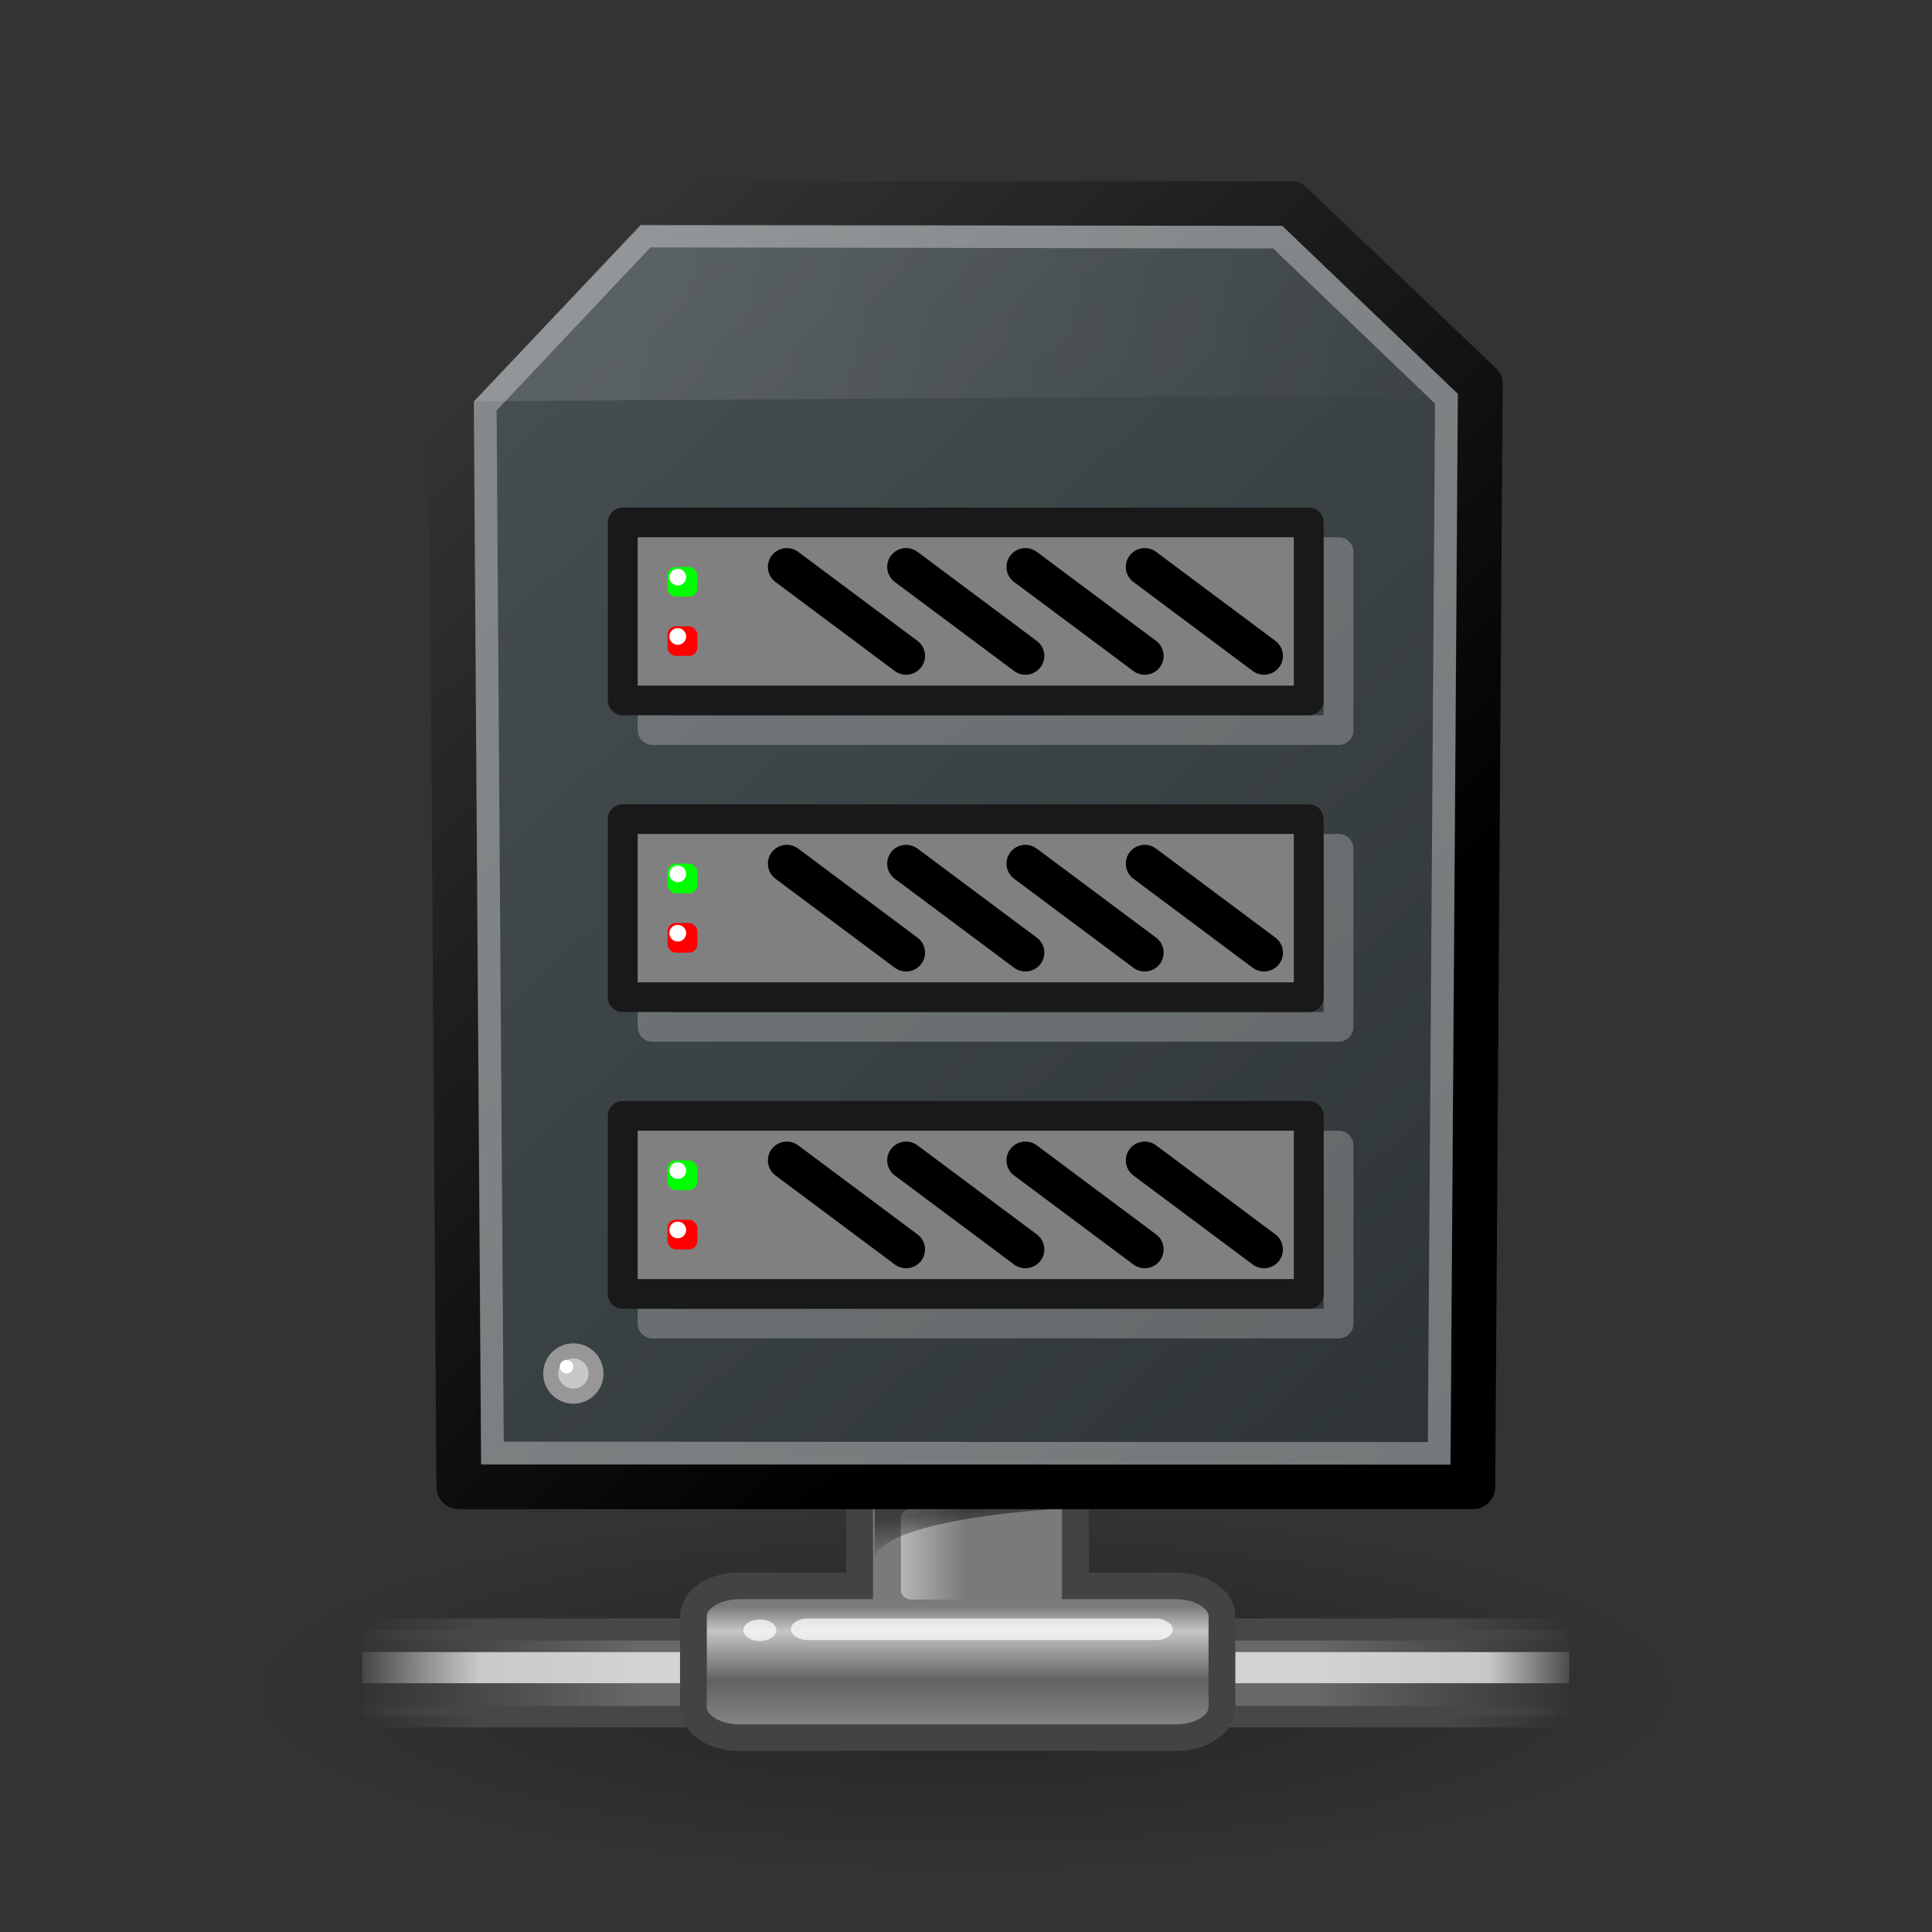 <?xml version="1.0" encoding="UTF-8" standalone="no"?>
<!-- Created with Inkscape (http://www.inkscape.org/) -->

<svg
   sodipodi:docname="network-server.svg"
   inkscape:version="1.4.2 (ebf0e940d0, 2025-05-08)"
   sodipodi:version="0.32"
   id="svg1288"
   height="128"
   width="128"
   inkscape:output_extension="org.inkscape.output.svg.inkscape"
   version="1.1"
   xmlns:inkscape="http://www.inkscape.org/namespaces/inkscape"
   xmlns:sodipodi="http://sodipodi.sourceforge.net/DTD/sodipodi-0.dtd"
   xmlns:xlink="http://www.w3.org/1999/xlink"
   xmlns="http://www.w3.org/2000/svg"
   xmlns:svg="http://www.w3.org/2000/svg"
   xmlns:rdf="http://www.w3.org/1999/02/22-rdf-syntax-ns#"
   xmlns:cc="http://creativecommons.org/ns#">
  <rect width="100%" height="100%" fill="#333333" stroke="none"/>
  <defs
     id="defs3">
    <linearGradient
       id="linearGradient6"
       inkscape:collect="always">
      <stop
         style="stop-color:#000000;stop-opacity:1;"
         offset="0"
         id="stop6" />
      <stop
         style="stop-color:#343434;stop-opacity:1;"
         offset="1"
         id="stop7" />
    </linearGradient>
    <linearGradient
       id="linearGradient4"
       inkscape:collect="always">
      <stop
         style="stop-color:#2e3436;stop-opacity:1;"
         offset="0"
         id="stop4" />
      <stop
         style="stop-color:#464e51;stop-opacity:1;"
         offset="1"
         id="stop5" />
    </linearGradient>
    <linearGradient
       id="linearGradient2"
       inkscape:collect="always">
      <stop
         style="stop-color:#ffffff;stop-opacity:0.335;"
         offset="0"
         id="stop2" />
      <stop
         style="stop-color:#ffffff;stop-opacity:0;"
         offset="1"
         id="stop3" />
    </linearGradient>
    <inkscape:perspective
       sodipodi:type="inkscape:persp3d"
       inkscape:vp_x="0 : 104 : 1"
       inkscape:vp_y="0 : 1000 : 0"
       inkscape:vp_z="48 : 104 : 1"
       inkscape:persp3d-origin="24 : 96 : 1"
       id="perspective127" />
    <linearGradient
       inkscape:collect="always"
       id="linearGradient5060">
      <stop
         style="stop-color:black;stop-opacity:1;"
         offset="0"
         id="stop5062" />
      <stop
         style="stop-color:black;stop-opacity:0;"
         offset="1"
         id="stop5064" />
    </linearGradient>
    <linearGradient
       id="linearGradient5048">
      <stop
         style="stop-color:black;stop-opacity:0;"
         offset="0"
         id="stop5050" />
      <stop
         id="stop5056"
         offset="0.5"
         style="stop-color:black;stop-opacity:1;" />
      <stop
         style="stop-color:black;stop-opacity:0;"
         offset="1"
         id="stop5052" />
    </linearGradient>
    <linearGradient
       id="linearGradient158">
      <stop
         style="stop-color:#686868;stop-opacity:0;"
         offset="0"
         id="stop159" />
      <stop
         style="stop-color:#686868;stop-opacity:1;"
         offset="0.238"
         id="stop162" />
      <stop
         style="stop-color:#686868;stop-opacity:1;"
         offset="0.781"
         id="stop163" />
      <stop
         style="stop-color:#686868;stop-opacity:0;"
         offset="1"
         id="stop160" />
    </linearGradient>
    <linearGradient
       inkscape:collect="always"
       xlink:href="#linearGradient158"
       id="linearGradient175"
       gradientUnits="userSpaceOnUse"
       gradientTransform="matrix(2.74,0,0,0.365,31.378,-10.353)"
       x1="1.642"
       y1="117.827"
       x2="15.343"
       y2="117.827" />
    <linearGradient
       inkscape:collect="always"
       xlink:href="#linearGradient272"
       id="linearGradient283"
       gradientUnits="userSpaceOnUse"
       gradientTransform="matrix(8.169,0,0,0.221,31.378,-48.274)"
       x1="0.612"
       y1="372.578"
       x2="5.086"
       y2="372.578" />
    <linearGradient
       id="linearGradient272">
      <stop
         style="stop-color:#474747;stop-opacity:0;"
         offset="0"
         id="stop273" />
      <stop
         style="stop-color:#474747;stop-opacity:1;"
         offset="0.1"
         id="stop275" />
      <stop
         style="stop-color:#474747;stop-opacity:1;"
         offset="0.9"
         id="stop276" />
      <stop
         style="stop-color:#474747;stop-opacity:0;"
         offset="1"
         id="stop274" />
    </linearGradient>
    <linearGradient
       inkscape:collect="always"
       xlink:href="#linearGradient272"
       id="linearGradient271"
       gradientTransform="matrix(8.169,0,0,0.229,31.378,-46.267)"
       x1="0.612"
       y1="372.578"
       x2="5.086"
       y2="372.578"
       gradientUnits="userSpaceOnUse" />
    <linearGradient
       id="linearGradient178">
      <stop
         style="stop-color:#ffffff;stop-opacity:0;"
         offset="0"
         id="stop179" />
      <stop
         style="stop-color:#ffffff;stop-opacity:0.707;"
         offset="0.108"
         id="stop180" />
      <stop
         style="stop-color:#ffffff;stop-opacity:0.707;"
         offset="0.921"
         id="stop181" />
      <stop
         style="stop-color:#ffffff;stop-opacity:0;"
         offset="1"
         id="stop182" />
    </linearGradient>
    <linearGradient
       inkscape:collect="always"
       xlink:href="#linearGradient178"
       id="linearGradient177"
       gradientUnits="userSpaceOnUse"
       gradientTransform="matrix(2.74,0,0,0.148,31.378,14.833)"
       x1="1.642"
       y1="117.827"
       x2="15.343"
       y2="117.827" />
    <linearGradient
       id="linearGradient4543"
       inkscape:collect="always">
      <stop
         id="stop4545"
         offset="0"
         style="stop-color:#000000;stop-opacity:1;" />
      <stop
         id="stop4547"
         offset="1"
         style="stop-color:#000000;stop-opacity:0;" />
    </linearGradient>
    <linearGradient
       id="linearGradient4509">
      <stop
         style="stop-color:#000000;stop-opacity:1;"
         offset="0"
         id="stop4511" />
      <stop
         style="stop-color:#000000;stop-opacity:0;"
         offset="1"
         id="stop4513" />
    </linearGradient>
    <linearGradient
       id="linearGradient4449"
       inkscape:collect="always">
      <stop
         id="stop4451"
         offset="0"
         style="stop-color:#ffffff;stop-opacity:1;" />
      <stop
         id="stop4453"
         offset="1"
         style="stop-color:#ffffff;stop-opacity:0;" />
    </linearGradient>
    <linearGradient
       id="linearGradient4420"
       inkscape:collect="always">
      <stop
         id="stop4422"
         offset="0"
         style="stop-color:#ffffff;stop-opacity:1;" />
      <stop
         id="stop4424"
         offset="1"
         style="stop-color:#ffffff;stop-opacity:0;" />
    </linearGradient>
    <linearGradient
       id="linearGradient4412"
       inkscape:collect="always">
      <stop
         id="stop4414"
         offset="0"
         style="stop-color:#ffffff;stop-opacity:1;" />
      <stop
         id="stop4416"
         offset="1"
         style="stop-color:#ffffff;stop-opacity:0;" />
    </linearGradient>
    <linearGradient
       id="linearGradient4400">
      <stop
         id="stop4402"
         offset="0"
         style="stop-color:#979797;stop-opacity:1;" />
      <stop
         id="stop4404"
         offset="1"
         style="stop-color:#c8c8c8;stop-opacity:1;" />
    </linearGradient>
    <linearGradient
       id="linearGradient4386">
      <stop
         id="stop4388"
         offset="0"
         style="stop-color:#d2d2d2;stop-opacity:1;" />
      <stop
         id="stop4390"
         offset="1"
         style="stop-color:#dfdfdf;stop-opacity:1;" />
    </linearGradient>
    <linearGradient
       gradientTransform="translate(-5.088571e-7,0.404)"
       gradientUnits="userSpaceOnUse"
       y2="10.018"
       x2="23.234"
       y1="34.464"
       x1="24.35"
       id="linearGradient4392"
       xlink:href="#linearGradient4386"
       inkscape:collect="always" />
    <linearGradient
       gradientTransform="matrix(0.956,0,0,1,0.87,0)"
       gradientUnits="userSpaceOnUse"
       y2="26.787"
       x2="22.312"
       y1="26.888"
       x1="27.325"
       id="linearGradient4418"
       xlink:href="#linearGradient4412"
       inkscape:collect="always" />
    <linearGradient
       gradientTransform="matrix(0.956,0,0,1,0.87,0)"
       gradientUnits="userSpaceOnUse"
       y2="26.787"
       x2="22.312"
       y1="26.888"
       x1="27.325"
       id="linearGradient4426"
       xlink:href="#linearGradient4420"
       inkscape:collect="always" />
    <linearGradient
       gradientTransform="translate(2.707)"
       y2="30.928"
       x2="16.364"
       y1="39.919"
       x1="16.364"
       gradientUnits="userSpaceOnUse"
       id="linearGradient4459"
       xlink:href="#linearGradient4449"
       inkscape:collect="always" />
    <linearGradient
       y2="30.928"
       x2="16.364"
       y1="39.919"
       x1="16.364"
       gradientTransform="translate(4.707)"
       gradientUnits="userSpaceOnUse"
       id="linearGradient4463"
       xlink:href="#linearGradient4449"
       inkscape:collect="always" />
    <linearGradient
       y2="30.928"
       x2="16.364"
       y1="39.919"
       x1="16.364"
       gradientTransform="translate(6.707)"
       gradientUnits="userSpaceOnUse"
       id="linearGradient4467"
       xlink:href="#linearGradient4449"
       inkscape:collect="always" />
    <linearGradient
       y2="30.928"
       x2="16.364"
       y1="39.919"
       x1="16.364"
       gradientTransform="translate(8.707)"
       gradientUnits="userSpaceOnUse"
       id="linearGradient4471"
       xlink:href="#linearGradient4449"
       inkscape:collect="always" />
    <linearGradient
       y2="30.928"
       x2="16.364"
       y1="39.919"
       x1="16.364"
       gradientTransform="translate(10.707)"
       gradientUnits="userSpaceOnUse"
       id="linearGradient4475"
       xlink:href="#linearGradient4449"
       inkscape:collect="always" />
    <linearGradient
       y2="30.928"
       x2="16.364"
       y1="39.919"
       x1="16.364"
       gradientTransform="translate(12.707)"
       gradientUnits="userSpaceOnUse"
       id="linearGradient4479"
       xlink:href="#linearGradient4449"
       inkscape:collect="always" />
    <linearGradient
       gradientTransform="translate(1.616)"
       y2="30.928"
       x2="16.364"
       y1="39.919"
       x1="16.364"
       gradientUnits="userSpaceOnUse"
       id="linearGradient4495"
       xlink:href="#linearGradient4509"
       inkscape:collect="always" />
    <linearGradient
       y2="30.928"
       x2="16.364"
       y1="39.919"
       x1="16.364"
       gradientTransform="translate(3.616)"
       gradientUnits="userSpaceOnUse"
       id="linearGradient4497"
       xlink:href="#linearGradient4509"
       inkscape:collect="always" />
    <linearGradient
       y2="30.928"
       x2="16.364"
       y1="39.919"
       x1="16.364"
       gradientTransform="translate(5.616)"
       gradientUnits="userSpaceOnUse"
       id="linearGradient4499"
       xlink:href="#linearGradient4509"
       inkscape:collect="always" />
    <linearGradient
       y2="30.928"
       x2="16.364"
       y1="39.919"
       x1="16.364"
       gradientTransform="translate(7.616)"
       gradientUnits="userSpaceOnUse"
       id="linearGradient4501"
       xlink:href="#linearGradient4509"
       inkscape:collect="always" />
    <linearGradient
       y2="30.928"
       x2="16.364"
       y1="39.919"
       x1="16.364"
       gradientTransform="translate(9.616)"
       gradientUnits="userSpaceOnUse"
       id="linearGradient4503"
       xlink:href="#linearGradient4509"
       inkscape:collect="always" />
    <linearGradient
       y2="30.928"
       x2="16.364"
       y1="39.919"
       x1="16.364"
       gradientTransform="translate(11.616)"
       gradientUnits="userSpaceOnUse"
       id="linearGradient4505"
       xlink:href="#linearGradient4509"
       inkscape:collect="always" />
    <radialGradient
       gradientUnits="userSpaceOnUse"
       gradientTransform="matrix(1,0,0,0.394,0,23.442)"
       r="14.344"
       fy="38.707"
       fx="23.537"
       cy="38.707"
       cx="23.537"
       id="radialGradient4549"
       xlink:href="#linearGradient4543"
       inkscape:collect="always" />
    <linearGradient
       inkscape:collect="always"
       xlink:href="#linearGradient264"
       id="linearGradient1437"
       gradientUnits="userSpaceOnUse"
       gradientTransform="matrix(1.766,0,0,1.766,13.212,51.278)"
       x1="28.633"
       y1="29.943"
       x2="28.784"
       y2="31.49" />
    <linearGradient
       id="linearGradient264">
      <stop
         id="stop265"
         offset="0"
         style="stop-color:#000000;stop-opacity:0.503;" />
      <stop
         id="stop266"
         offset="1"
         style="stop-color:#000000;stop-opacity:0;" />
    </linearGradient>
    <linearGradient
       inkscape:collect="always"
       xlink:href="#linearGradient218"
       id="linearGradient1439"
       gradientUnits="userSpaceOnUse"
       gradientTransform="matrix(2.48,0,0,3.464,-30.486,30)"
       x1="36.373"
       y1="22.228"
       x2="38.105"
       y2="22.228" />
    <linearGradient
       id="linearGradient218">
      <stop
         id="stop219"
         offset="0"
         style="stop-color:#ffffff;stop-opacity:0.449;" />
      <stop
         id="stop222"
         offset="1"
         style="stop-color:#ffffff;stop-opacity:0;" />
    </linearGradient>
    <linearGradient
       gradientUnits="userSpaceOnUse"
       y2="43.915"
       x2="23.1"
       y1="38.297"
       x1="23.1"
       gradientTransform="matrix(2.143,0,0,1.455,13.312,54.737)"
       id="linearGradient203"
       xlink:href="#linearGradient204"
       inkscape:collect="always" />
    <linearGradient
       id="linearGradient204">
      <stop
         id="stop205"
         offset="0"
         style="stop-color:#7a7a7a;stop-opacity:1;" />
      <stop
         id="stop207"
         offset="0.198"
         style="stop-color:#c5c5c5;stop-opacity:1;" />
      <stop
         id="stop208"
         offset="0.599"
         style="stop-color:#626262;stop-opacity:1;" />
      <stop
         id="stop206"
         offset="1"
         style="stop-color:#888888;stop-opacity:1;" />
    </linearGradient>
    <linearGradient
       inkscape:collect="always"
       xlink:href="#linearGradient178"
       id="linearGradient1441"
       gradientUnits="userSpaceOnUse"
       gradientTransform="matrix(5.968,0,0,0.188,13.312,92.324)"
       x1="1.642"
       y1="117.827"
       x2="15.343"
       y2="117.827" />
    <linearGradient
       inkscape:collect="always"
       xlink:href="#linearGradient272"
       id="linearGradient1443"
       gradientUnits="userSpaceOnUse"
       gradientTransform="matrix(17.792,0,0,0.327,13.312,1.638)"
       x1="0.612"
       y1="372.578"
       x2="5.086"
       y2="372.578" />
    <linearGradient
       inkscape:collect="always"
       xlink:href="#linearGradient272"
       id="linearGradient1445"
       gradientUnits="userSpaceOnUse"
       gradientTransform="matrix(17.792,0,0,0.317,13.312,-0.223)"
       x1="0.612"
       y1="372.578"
       x2="5.086"
       y2="372.578" />
    <linearGradient
       inkscape:collect="always"
       xlink:href="#linearGradient158"
       id="linearGradient1447"
       gradientUnits="userSpaceOnUse"
       gradientTransform="matrix(5.968,0,0,0.522,13.312,53.305)"
       x1="1.642"
       y1="117.827"
       x2="15.343"
       y2="117.827" />
    <linearGradient
       inkscape:collect="always"
       xlink:href="#linearGradient2"
       id="linearGradient3"
       x1="15.911"
       y1="4.045"
       x2="34.994"
       y2="8.015"
       gradientUnits="userSpaceOnUse" />
    <linearGradient
       inkscape:collect="always"
       xlink:href="#linearGradient4"
       id="linearGradient5"
       x1="35.339"
       y1="33.643"
       x2="11.487"
       y2="7.964"
       gradientUnits="userSpaceOnUse" />
    <linearGradient
       inkscape:collect="always"
       xlink:href="#linearGradient6"
       id="linearGradient7"
       x1="33.366"
       y1="21.423"
       x2="15.686"
       y2="3.523"
       gradientUnits="userSpaceOnUse" />
    <radialGradient
       inkscape:collect="always"
       xlink:href="#linearGradient5060"
       id="radialGradient2078"
       cx="23.25"
       cy="35.375"
       fx="23.25"
       fy="35.375"
       r="18.5"
       gradientTransform="matrix(2.625,0,0,0.66,2.958,86.398)"
       gradientUnits="userSpaceOnUse" />
  </defs>
  <sodipodi:namedview
     inkscape:showpageshadow="false"
     showborder="true"
     inkscape:window-y="52"
     inkscape:window-x="399"
     inkscape:window-height="796"
     inkscape:window-width="893"
     inkscape:document-units="px"
     inkscape:grid-bbox="true"
     showgrid="true"
     inkscape:current-layer="layer1"
     inkscape:cy="108.65625"
     inkscape:cx="55"
     inkscape:zoom="16"
     inkscape:pageshadow="2"
     inkscape:pageopacity="0.0"
     borderopacity="0.663"
     bordercolor="#666666"
     pagecolor="#ffffff"
     id="base"
     inkscape:pagecheckerboard="0"
     inkscape:deskcolor="#d1d1d1">
    <inkscape:grid
       id="grid1"
       units="px"
       originx="0"
       originy="0"
       spacingx="1"
       spacingy="1"
       empcolor="#0099e5"
       empopacity="0.302"
       color="#0099e5"
       opacity="0.149"
       empspacing="4"
       enabled="true"
       visible="true" />
  </sodipodi:namedview>
  <g
     inkscape:groupmode="layer"
     inkscape:label="Layer 1"
     id="layer1"
     transform="matrix(0.988,0,0,0.983,0.752,4.137)">
    <ellipse
       style="color:#000000;display:inline;overflow:visible;visibility:visible;opacity:0.3;fill:url(#radialGradient2078);fill-opacity:1;fill-rule:evenodd;stroke:none;stroke-width:4.17;stroke-linecap:round;stroke-linejoin:round;stroke-miterlimit:4;stroke-dasharray:none;stroke-dashoffset:0;stroke-opacity:1;marker:none;marker-start:none;marker-mid:none;marker-end:none"
       id="path1344"
       cx="64"
       cy="109.744"
       rx="48.571"
       ry="12.209" />
    <rect
       y="112"
       x="24.202"
       height="5.726"
       width="79.595"
       id="rect69-4"
       style="color:#000000;display:inline;overflow:visible;visibility:visible;opacity:1;fill:url(#linearGradient1447);fill-opacity:1;fill-rule:nonzero;stroke:none;stroke-width:1.766;stroke-linecap:butt;stroke-linejoin:miter;stroke-miterlimit:4;stroke-dashoffset:0;stroke-opacity:1;marker:none;marker-start:none;marker-mid:none;marker-end:none"
       transform="matrix(1.017,0,0,1.017,-1.091,-8.273)" />
    <rect
       y="117.057"
       x="24.202"
       height="1.417"
       width="79.595"
       id="rect255-5"
       style="color:#000000;display:inline;overflow:visible;visibility:visible;opacity:1;fill:url(#linearGradient1445);fill-opacity:1;fill-rule:nonzero;stroke:none;stroke-width:1.766;stroke-linecap:butt;stroke-linejoin:miter;stroke-miterlimit:4;stroke-dashoffset:0;stroke-opacity:1;marker:none;marker-start:none;marker-mid:none;marker-end:none"
       transform="matrix(1.017,0,0,1.017,-1.091,-8.273)" />
    <rect
       y="111.252"
       x="24.202"
       height="1.464"
       width="79.595"
       id="rect250-0"
       style="color:#000000;display:inline;overflow:visible;visibility:visible;opacity:1;fill:url(#linearGradient1443);fill-opacity:1;fill-rule:nonzero;stroke:none;stroke-width:1.766;stroke-linecap:butt;stroke-linejoin:miter;stroke-miterlimit:4;stroke-dashoffset:0;stroke-opacity:1;marker:none;marker-start:none;marker-mid:none;marker-end:none"
       transform="matrix(1.017,0,0,1.017,-1.091,-8.273)" />
    <rect
       y="113.482"
       x="24.202"
       height="2.064"
       width="79.595"
       id="rect176-3"
       style="color:#000000;display:inline;overflow:visible;visibility:visible;opacity:1;fill:url(#linearGradient1441);fill-opacity:1;fill-rule:nonzero;stroke:none;stroke-width:1.766;stroke-linecap:butt;stroke-linejoin:miter;stroke-miterlimit:4;stroke-dashoffset:0;stroke-opacity:1;marker:none;marker-start:none;marker-mid:none;marker-end:none"
       transform="matrix(1.017,0,0,1.017,-1.091,-8.273)" />
    <path
       id="rect183"
       d="m 60.068,96.924 c -1.707,0 -3.063,0.892 -3.063,2.013 v 10.155 h -7.896 c -1.707,0 -3.063,0.892 -3.063,2.013 v 6.039 c 0,1.122 1.356,2.013 3.063,2.013 h 28.724 c 1.707,0 3.063,-0.892 3.063,-2.013 v -6.039 c 0,-1.122 -1.357,-2.013 -3.063,-2.013 H 71.231 V 98.937 c 0,-1.122 -1.357,-2.013 -3.063,-2.013 z"
       style="color:#000000;display:inline;overflow:visible;visibility:visible;opacity:1;fill:url(#linearGradient203);fill-opacity:1;fill-rule:nonzero;stroke:#434343;stroke-width:1.766;stroke-linecap:butt;stroke-linejoin:miter;stroke-miterlimit:4;stroke-dashoffset:0;stroke-opacity:1;marker:none;marker-start:none;marker-mid:none;marker-end:none"
       sodipodi:nodetypes="ccccccccccccccc"
       transform="matrix(1.017,0,0,1.017,-1.091,-8.273)" />
    <rect
       ry="0.599"
       rx="0.652"
       y="104"
       x="59.728"
       height="6"
       width="4.296"
       id="rect209"
       style="color:#000000;display:inline;overflow:visible;visibility:visible;opacity:1;fill:url(#linearGradient1439);fill-opacity:1;fill-rule:nonzero;stroke:none;stroke-width:2.087;stroke-linecap:butt;stroke-linejoin:miter;stroke-miterlimit:4;stroke-dashoffset:0;stroke-opacity:1;marker:none;marker-start:none;marker-mid:none;marker-end:none"
       transform="matrix(1.017,0,0,1.017,-1.091,-8.273)" />
    <path
       sodipodi:nodetypes="cccc"
       id="path258"
       d="M 70.048,104 H 58 c 0,0 0,2.416 0,3.109 C 59.191,104.559 70.048,104 70.048,104 Z"
       style="color:#000000;display:inline;overflow:visible;visibility:visible;opacity:1;fill:url(#linearGradient1437);fill-opacity:1;fill-rule:nonzero;stroke:none;stroke-width:1.766;stroke-linecap:butt;stroke-linejoin:miter;stroke-miterlimit:4;stroke-dashoffset:0;stroke-opacity:1;marker:none;marker-start:none;marker-mid:none;marker-end:none"
       transform="matrix(1.017,0,0,1.017,-1.091,-8.273)" />
    <g
       style="display:inline;opacity:1;fill:#ffffff;fill-opacity:0.72"
       id="g236"
       transform="matrix(2.215,0,0,1.456,10.171,47.948)">
      <rect
         ry="0.5"
         rx="0.5"
         y="39.099"
         x="19.008"
         height="1"
         width="11.562"
         id="rect226"
         style="color:#000000;display:block;overflow:visible;visibility:visible;fill-rule:nonzero;stroke:none;stroke-width:1.14;stroke-linecap:round;stroke-linejoin:round;stroke-miterlimit:4;stroke-dashoffset:0;stroke-opacity:1;marker:none;marker-start:none;marker-mid:none;marker-end:none" />
      <circle
         transform="matrix(0.941,0,0,0.941,0.688,1.414)"
         id="path235"
         style="color:#000000;display:block;overflow:visible;visibility:visible;fill-rule:nonzero;stroke:none;stroke-width:1.14;stroke-linecap:round;stroke-linejoin:round;stroke-miterlimit:4;stroke-dashoffset:0;stroke-opacity:1;marker:none;marker-start:none;marker-mid:none;marker-end:none"
         cx="18.469"
         cy="40.625"
         r="0.531" />
    </g>
    <g
       id="g4034"
       transform="matrix(2.872,0,0,2.872,-3.488,-0.616)"
       inkscape:r_cx="true"
       inkscape:r_cy="true"
       style="display:inline">
      <path
         inkscape:r_cy="true"
         inkscape:r_cx="true"
         style="display:inline;fill:url(#linearGradient5);fill-opacity:1;fill-rule:evenodd;stroke:url(#linearGradient7);stroke-width:1.044px;stroke-linecap:round;stroke-linejoin:round;stroke-opacity:1"
         d="M 11.487,7.964 11.661,33.643 H 35.339 L 35.513,7.762 31.093,3.523 H 15.686 Z"
         id="path3626"
         sodipodi:nodetypes="ccccccc" />
      <path
         inkscape:r_cy="true"
         inkscape:r_cx="true"
         style="display:inline;fill:url(#linearGradient3);fill-opacity:0.335;fill-rule:evenodd;stroke:none;stroke-width:1.078px;stroke-linecap:butt;stroke-linejoin:miter;stroke-opacity:1"
         d="M 15.911,4.045 12.012,8.166 34.994,8.015 30.885,4.046 Z"
         id="path5791"
         sodipodi:nodetypes="ccccc" />
      <path
         inkscape:r_cy="true"
         inkscape:r_cx="true"
         id="path4394"
         d="m 12.279,8.279 0.169,24.568 22.103,0.008 L 34.721,8.109 30.783,4.316 16.021,4.29 Z"
         style="display:inline;fill:none;fill-opacity:1;fill-rule:evenodd;stroke:#ffffff;stroke-width:0.53;stroke-linecap:butt;stroke-linejoin:miter;stroke-miterlimit:4;stroke-dasharray:none;stroke-opacity:0.333"
         sodipodi:nodetypes="ccccccc" />
    </g>
    <g
       inkscape:r_cy="true"
       inkscape:r_cx="true"
       transform="matrix(0.896,0,0,0.908,23.15,64.861)"
       id="g3980"
       style="display:inline">
      <ellipse
         id="path4396"
         style="color:#000000;display:inline;overflow:visible;visibility:visible;opacity:1;fill:#c8c8c8;fill-opacity:1;fill-rule:evenodd;stroke:#979797;stroke-width:1.124;stroke-linecap:butt;stroke-linejoin:miter;stroke-miterlimit:4;stroke-dasharray:none;stroke-dashoffset:0;stroke-opacity:1;marker:none;marker-start:none;marker-mid:none;marker-end:none"
         inkscape:r_cx="true"
         inkscape:r_cy="true"
         cx="16.223"
         cy="25.886"
         rx="1.694"
         ry="1.68" />
      <ellipse
         id="path4445"
         style="color:#000000;display:inline;overflow:visible;visibility:visible;opacity:1;fill:#ffffff;fill-opacity:1;fill-rule:evenodd;stroke:none;stroke-width:1.005;stroke-linecap:butt;stroke-linejoin:miter;stroke-miterlimit:4;stroke-dasharray:none;stroke-dashoffset:0;stroke-opacity:1;marker:none;marker-start:none;marker-mid:none;marker-end:none"
         inkscape:r_cx="true"
         inkscape:r_cy="true"
         cx="15.714"
         cy="25.38"
         rx="0.509"
         ry="0.505" />
    </g>
    <g
       inkscape:groupmode="layer"
       id="layer2"
       inkscape:label="Layer 2"
       style="display:inline">
      <rect
         inkscape:r_cy="true"
         inkscape:r_cx="true"
         style="color:#000000;display:inline;overflow:visible;visibility:visible;fill:none;fill-opacity:0;fill-rule:evenodd;stroke:#ffffff;stroke-width:2;stroke-linecap:round;stroke-linejoin:round;stroke-miterlimit:4;stroke-dasharray:none;stroke-dashoffset:0;stroke-opacity:0.249;marker:none;marker-start:none;marker-mid:none;marker-end:none"
         id="rect4436-6"
         width="46"
         height="12"
         x="43"
         y="33" />
      <rect
         inkscape:r_cy="true"
         inkscape:r_cx="true"
         style="color:#000000;display:inline;overflow:visible;visibility:visible;opacity:1;fill:#808080;fill-opacity:1;fill-rule:evenodd;stroke:#191919;stroke-width:2;stroke-linecap:round;stroke-linejoin:round;stroke-miterlimit:4;stroke-dasharray:none;stroke-dashoffset:0;stroke-opacity:1;marker:none;marker-start:none;marker-mid:none;marker-end:none"
         id="rect4436"
         width="46"
         height="12"
         x="41"
         y="31" />
      <path
         style="fill:none;stroke:#000000;stroke-width:2.537;stroke-linecap:round;stroke-linejoin:round;stroke-dasharray:none;stroke-dashoffset:4.2"
         d="m 60,34 8,6"
         id="path1" />
      <path
         style="fill:none;stroke:#000000;stroke-width:2.537;stroke-linecap:round;stroke-linejoin:round;stroke-dasharray:none;stroke-dashoffset:4.2"
         d="m 68,34 8,6"
         id="path1-5" />
      <path
         style="fill:none;stroke:#000000;stroke-width:2.537;stroke-linecap:round;stroke-linejoin:round;stroke-dasharray:none;stroke-dashoffset:4.2"
         d="m 76,34 8,6"
         id="path1-5-5" />
      <path
         style="fill:none;stroke:#000000;stroke-width:2.537;stroke-linecap:round;stroke-linejoin:round;stroke-dasharray:none;stroke-dashoffset:4.2"
         d="m 52,34 8,6"
         id="path1-5-2" />
      <rect
         style="display:inline;fill:#00ff00;fill-opacity:1;fill-rule:evenodd;stroke:none;stroke-width:2;stroke-linecap:round;stroke-linejoin:miter;stroke-miterlimit:4;stroke-dasharray:none;stroke-dashoffset:0;stroke-opacity:1"
         id="rect6458"
         width="2"
         height="2"
         x="44"
         y="34"
         rx="0.56"
         ry="0.56" />
      <circle
         style="color:#000000;display:inline;overflow:visible;visibility:visible;fill:#ffffff;fill-opacity:1;fill-rule:nonzero;stroke:none;stroke-width:1;stroke-linecap:butt;stroke-linejoin:round;stroke-miterlimit:4;stroke-dasharray:none;stroke-dashoffset:0;stroke-opacity:1;marker:none;marker-start:none;marker-mid:none;marker-end:none"
         id="path2300"
         cx="44.688"
         cy="34.688"
         r="0.562" />
      <rect
         style="display:inline;fill:#ff0000;fill-opacity:1;fill-rule:evenodd;stroke:none;stroke-width:2;stroke-linecap:round;stroke-linejoin:miter;stroke-miterlimit:4;stroke-dasharray:none;stroke-dashoffset:0;stroke-opacity:1"
         id="rect6458-2"
         width="2"
         height="2"
         x="44"
         y="38"
         rx="0.56"
         ry="0.56" />
      <circle
         style="color:#000000;display:inline;overflow:visible;visibility:visible;fill:#ffffff;fill-opacity:1;fill-rule:nonzero;stroke:none;stroke-width:1;stroke-linecap:butt;stroke-linejoin:round;stroke-miterlimit:4;stroke-dasharray:none;stroke-dashoffset:0;stroke-opacity:1;marker:none;marker-start:none;marker-mid:none;marker-end:none"
         id="path2300-7"
         cx="44.688"
         cy="38.688"
         r="0.562" />
      <rect
         inkscape:r_cy="true"
         inkscape:r_cx="true"
         style="color:#000000;display:inline;overflow:visible;visibility:visible;fill:none;fill-opacity:0;fill-rule:evenodd;stroke:#ffffff;stroke-width:2;stroke-linecap:round;stroke-linejoin:round;stroke-miterlimit:4;stroke-dasharray:none;stroke-dashoffset:0;stroke-opacity:0.249;marker:none;marker-start:none;marker-mid:none;marker-end:none"
         id="rect4436-6-9"
         width="46"
         height="12"
         x="43"
         y="53" />
      <rect
         inkscape:r_cy="true"
         inkscape:r_cx="true"
         style="color:#000000;display:inline;overflow:visible;visibility:visible;fill:#808080;fill-opacity:1;fill-rule:evenodd;stroke:#191919;stroke-width:2;stroke-linecap:round;stroke-linejoin:round;stroke-miterlimit:4;stroke-dasharray:none;stroke-dashoffset:0;stroke-opacity:1;marker:none;marker-start:none;marker-mid:none;marker-end:none"
         id="rect4436-3"
         width="46"
         height="12"
         x="41"
         y="51" />
      <path
         style="fill:none;stroke:#000000;stroke-width:2.537;stroke-linecap:round;stroke-linejoin:round;stroke-dasharray:none;stroke-dashoffset:4.2"
         d="m 60,54 8,6"
         id="path1-6" />
      <path
         style="fill:none;stroke:#000000;stroke-width:2.537;stroke-linecap:round;stroke-linejoin:round;stroke-dasharray:none;stroke-dashoffset:4.2"
         d="m 68,54 8,6"
         id="path1-5-0" />
      <path
         style="fill:none;stroke:#000000;stroke-width:2.537;stroke-linecap:round;stroke-linejoin:round;stroke-dasharray:none;stroke-dashoffset:4.2"
         d="m 76,54 8,6"
         id="path1-5-5-6" />
      <path
         style="fill:none;stroke:#000000;stroke-width:2.537;stroke-linecap:round;stroke-linejoin:round;stroke-dasharray:none;stroke-dashoffset:4.2"
         d="m 52,54 8,6"
         id="path1-5-2-2" />
      <rect
         style="display:inline;fill:#00ff00;fill-opacity:1;fill-rule:evenodd;stroke:none;stroke-width:2;stroke-linecap:round;stroke-linejoin:miter;stroke-miterlimit:4;stroke-dasharray:none;stroke-dashoffset:0;stroke-opacity:1"
         id="rect6458-6"
         width="2"
         height="2"
         x="44"
         y="54"
         rx="0.56"
         ry="0.56" />
      <circle
         style="color:#000000;display:inline;overflow:visible;visibility:visible;fill:#ffffff;fill-opacity:1;fill-rule:nonzero;stroke:none;stroke-width:1;stroke-linecap:butt;stroke-linejoin:round;stroke-miterlimit:4;stroke-dasharray:none;stroke-dashoffset:0;stroke-opacity:1;marker:none;marker-start:none;marker-mid:none;marker-end:none"
         id="path2300-1"
         cx="44.688"
         cy="54.688"
         r="0.562" />
      <rect
         style="display:inline;fill:#fe0000;fill-opacity:1;fill-rule:evenodd;stroke:none;stroke-width:2;stroke-linecap:round;stroke-linejoin:miter;stroke-miterlimit:4;stroke-dasharray:none;stroke-dashoffset:0;stroke-opacity:1"
         id="rect6458-2-8"
         width="2"
         height="2"
         x="44"
         y="58"
         rx="0.56"
         ry="0.56" />
      <circle
         style="color:#000000;display:inline;overflow:visible;visibility:visible;fill:#ffffff;fill-opacity:1;fill-rule:nonzero;stroke:none;stroke-width:1;stroke-linecap:butt;stroke-linejoin:round;stroke-miterlimit:4;stroke-dasharray:none;stroke-dashoffset:0;stroke-opacity:1;marker:none;marker-start:none;marker-mid:none;marker-end:none"
         id="path2300-7-7"
         cx="44.688"
         cy="58.688"
         r="0.562" />
      <rect
         inkscape:r_cy="true"
         inkscape:r_cx="true"
         style="color:#000000;display:inline;overflow:visible;visibility:visible;fill:none;fill-opacity:0;fill-rule:evenodd;stroke:#ffffff;stroke-width:2;stroke-linecap:round;stroke-linejoin:round;stroke-miterlimit:4;stroke-dasharray:none;stroke-dashoffset:0;stroke-opacity:0.249;marker:none;marker-start:none;marker-mid:none;marker-end:none"
         id="rect4436-6-9-2"
         width="46"
         height="12"
         x="43"
         y="73" />
      <rect
         inkscape:r_cy="true"
         inkscape:r_cx="true"
         style="color:#000000;display:inline;overflow:visible;visibility:visible;fill:#808080;fill-opacity:1;fill-rule:evenodd;stroke:#191919;stroke-width:2;stroke-linecap:round;stroke-linejoin:round;stroke-miterlimit:4;stroke-dasharray:none;stroke-dashoffset:0;stroke-opacity:1;marker:none;marker-start:none;marker-mid:none;marker-end:none"
         id="rect4436-3-0"
         width="46"
         height="12"
         x="41"
         y="71" />
      <path
         style="fill:none;stroke:#000000;stroke-width:2.537;stroke-linecap:round;stroke-linejoin:round;stroke-dasharray:none;stroke-dashoffset:4.2"
         d="m 60,74 8,6"
         id="path1-6-2" />
      <path
         style="fill:none;stroke:#000000;stroke-width:2.537;stroke-linecap:round;stroke-linejoin:round;stroke-dasharray:none;stroke-dashoffset:4.2"
         d="m 68,74 8,6"
         id="path1-5-0-3" />
      <path
         style="fill:none;stroke:#000000;stroke-width:2.537;stroke-linecap:round;stroke-linejoin:round;stroke-dasharray:none;stroke-dashoffset:4.2"
         d="m 76,74 8,6"
         id="path1-5-5-6-7" />
      <path
         style="fill:none;stroke:#000000;stroke-width:2.537;stroke-linecap:round;stroke-linejoin:round;stroke-dasharray:none;stroke-dashoffset:4.2"
         d="m 52,74 8,6"
         id="path1-5-2-2-5" />
      <rect
         style="display:inline;fill:#00ff00;fill-opacity:1;fill-rule:evenodd;stroke:none;stroke-width:2;stroke-linecap:round;stroke-linejoin:miter;stroke-miterlimit:4;stroke-dasharray:none;stroke-dashoffset:0;stroke-opacity:1"
         id="rect6458-6-9"
         width="2"
         height="2"
         x="44"
         y="74"
         rx="0.56"
         ry="0.56" />
      <circle
         style="color:#000000;display:inline;overflow:visible;visibility:visible;fill:#ffffff;fill-opacity:1;fill-rule:nonzero;stroke:none;stroke-width:1;stroke-linecap:butt;stroke-linejoin:round;stroke-miterlimit:4;stroke-dasharray:none;stroke-dashoffset:0;stroke-opacity:1;marker:none;marker-start:none;marker-mid:none;marker-end:none"
         id="path2300-1-2"
         cx="44.688"
         cy="74.688"
         r="0.562" />
      <rect
         style="display:inline;fill:#fe0000;fill-opacity:1;fill-rule:evenodd;stroke:none;stroke-width:2;stroke-linecap:round;stroke-linejoin:miter;stroke-miterlimit:4;stroke-dasharray:none;stroke-dashoffset:0;stroke-opacity:1"
         id="rect6458-2-8-2"
         width="2"
         height="2"
         x="44"
         y="78"
         rx="0.56"
         ry="0.56" />
      <circle
         style="color:#000000;display:inline;overflow:visible;visibility:visible;fill:#ffffff;fill-opacity:1;fill-rule:nonzero;stroke:none;stroke-width:1;stroke-linecap:butt;stroke-linejoin:round;stroke-miterlimit:4;stroke-dasharray:none;stroke-dashoffset:0;stroke-opacity:1;marker:none;marker-start:none;marker-mid:none;marker-end:none"
         id="path2300-7-7-8"
         cx="44.688"
         cy="78.688"
         r="0.562" />
    </g>
  </g>
</svg>
